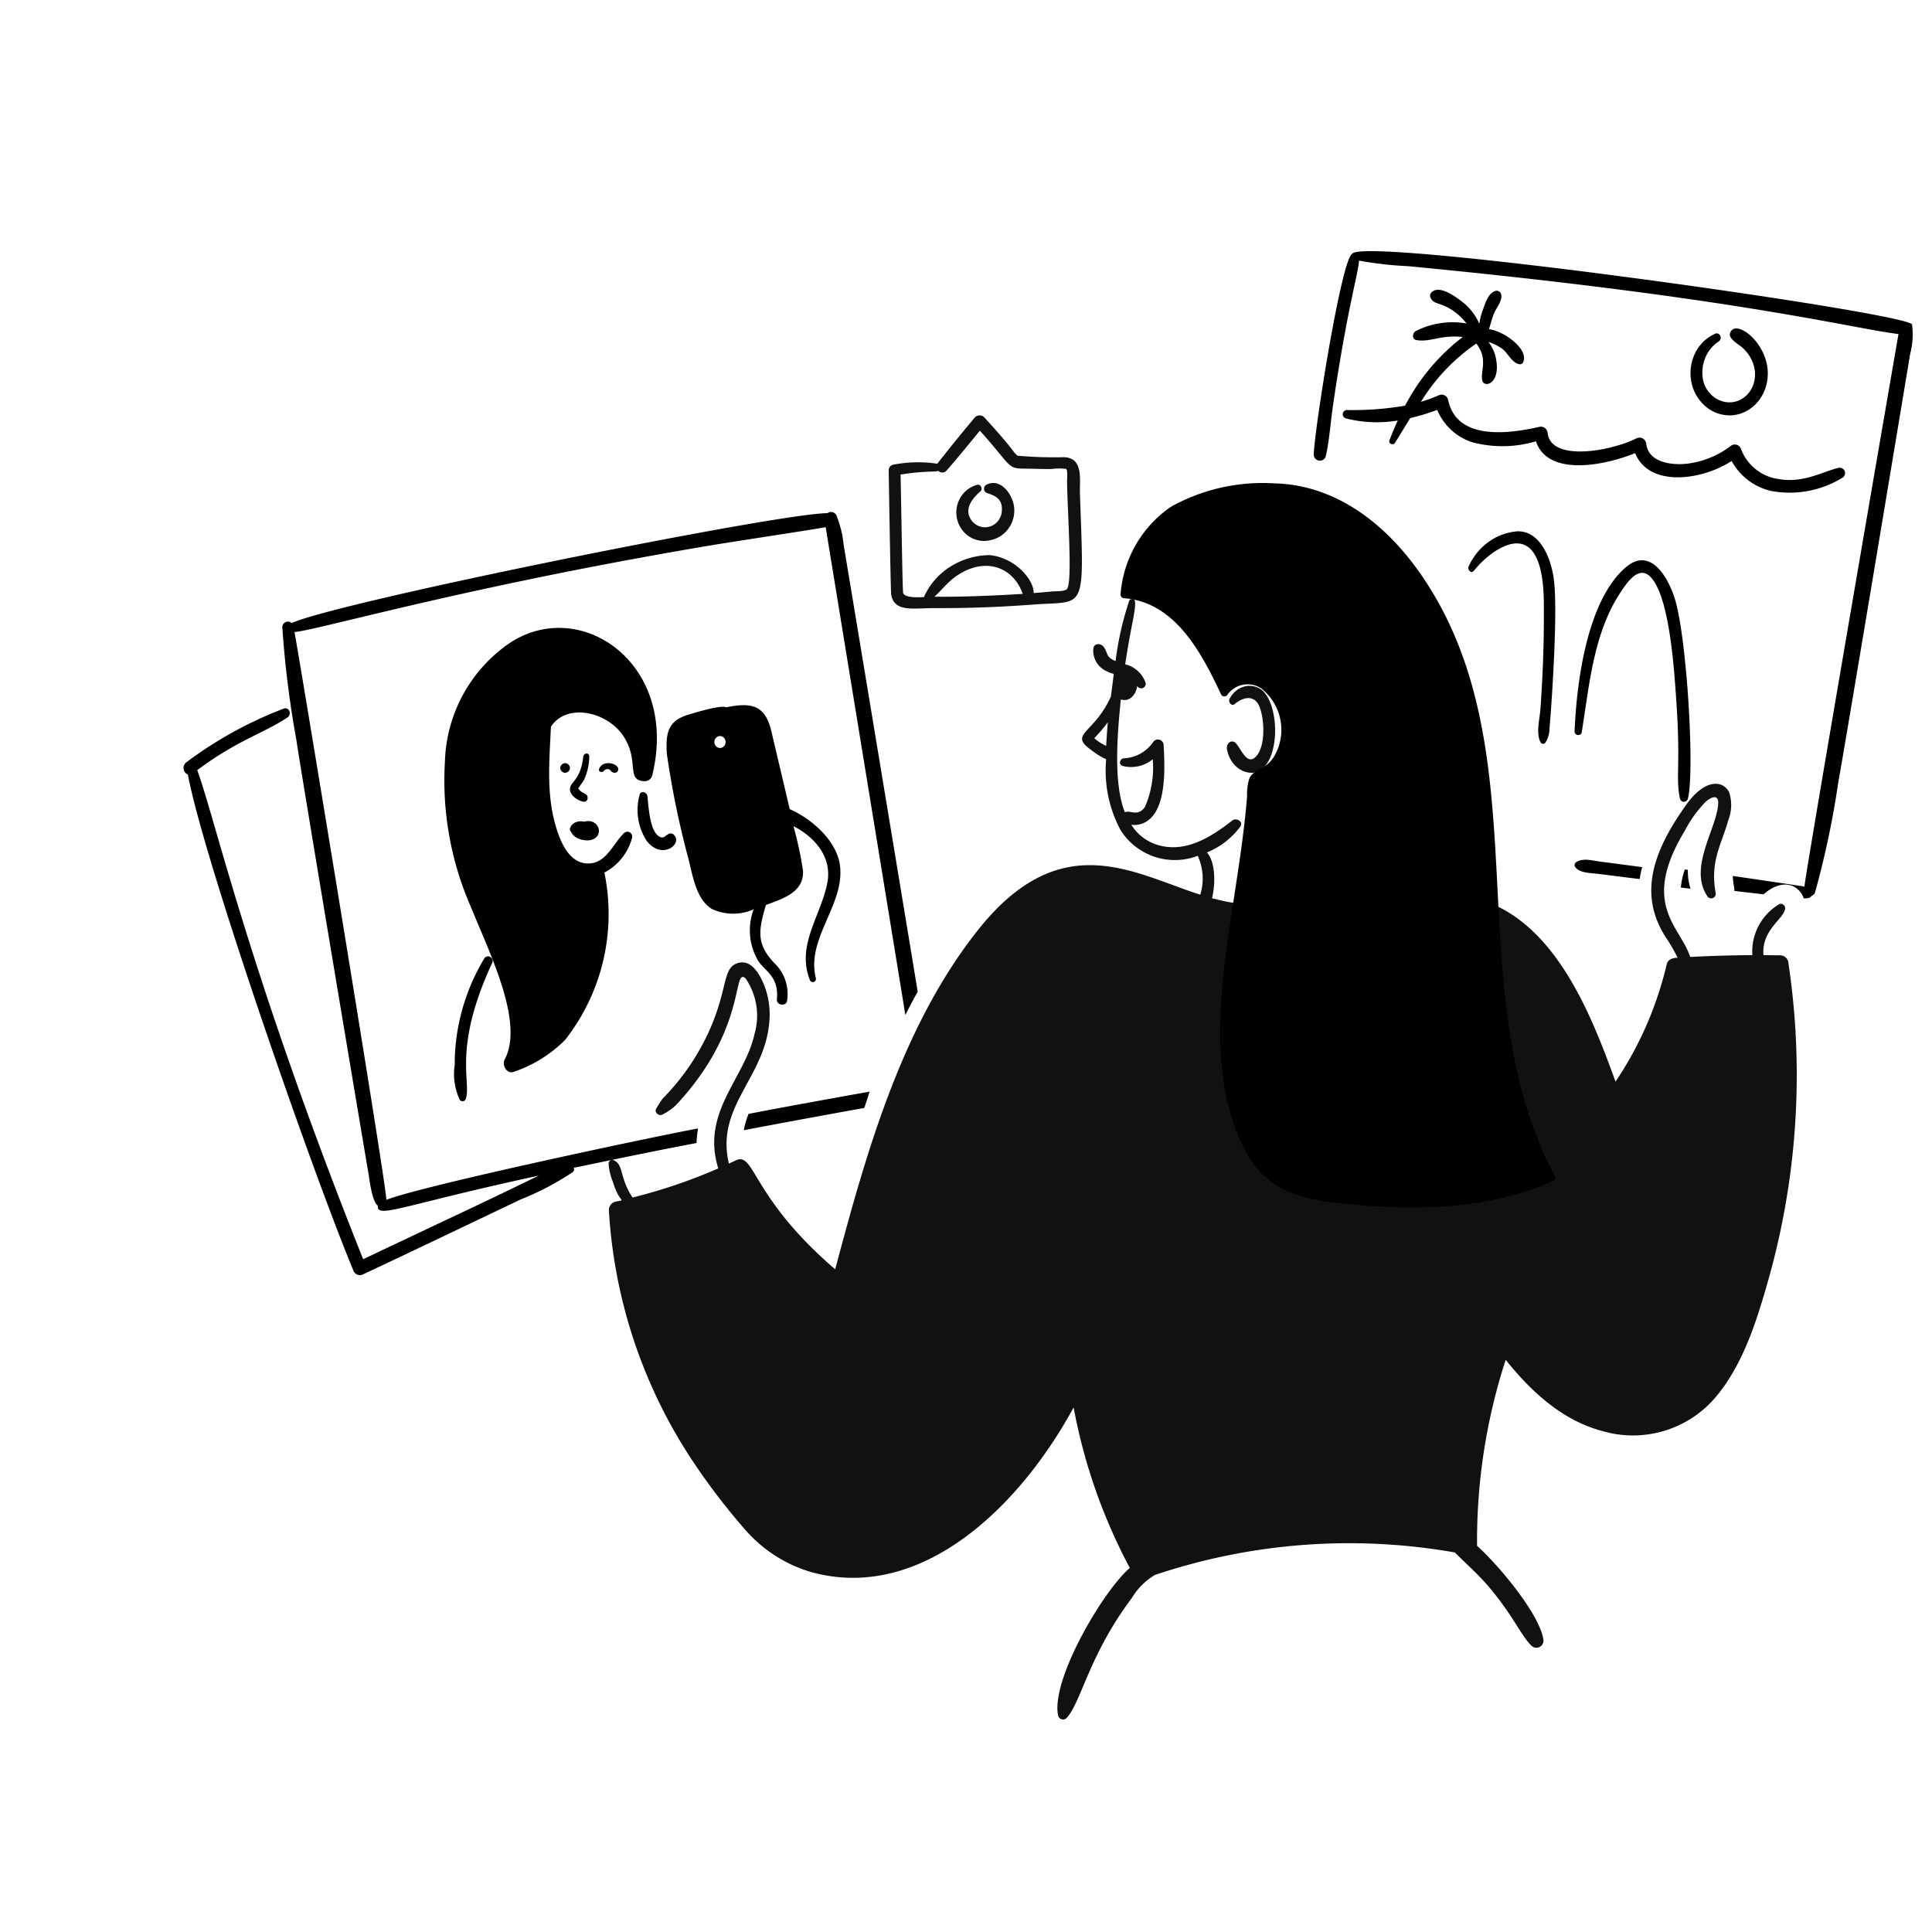 <svg width="200" height="200" viewBox="0 0 200 200" fill="none"><path d="M111.793 51.077c-.05-1.379.413-3.686-1.656-3.748a44.102 44.102 0 0 1-4.788-.15c-.532-.406-.216-.445-3.485-4.004a.693.693 0 0 0-.813-.077.632.632 0 0 0-.204.198 182.813 182.813 0 0 0-3.82 4.708 13.407 13.407 0 0 0-4.58.104.616.616 0 0 0-.323.207.556.556 0 0 0-.124.347c0 .388.194 12.482.255 12.866.302 1.893 2.306 1.417 4.407 1.424 3.846.012 6.887-.115 10.421-.375 5.366-.395 5.156.959 4.71-11.5Zm-15.065 10.69c.7-.615 1.26-1.375 2.02-1.948 2.994-2.265 6.091-1.266 7.128 1.663-.146 0-5.283.349-9.15.285h.002Zm13.714-.78c-.254.257-1.194.21-1.527.24-.637.059-1.273.12-1.91.166.025-1.443-2.009-3.718-4.598-3.928a7.782 7.782 0 0 0-4.035 1.198 7.143 7.143 0 0 0-2.695 3.074.128.128 0 0 0-.015.075c-.861.046-1.962.047-2.164-.406-.076-.168-.188-8.682-.271-12.28 2.666-.423 3.555-.227 3.898-.39a.589.589 0 0 0 .844 0c1.185-1.351 2.323-2.758 3.468-4.153 3.835 4.284 2.551 3.873 5.537 3.944.604.014 1.209.03 1.813.03a6.114 6.114 0 0 1 1.579-.015c.19.149.091 1.124.094 1.303.069 3.692.578 10.54-.02 11.142h.002Z" fill="#111"></path><path d="M102.08 50.196a.484.484 0 0 0-.108.704c.057.069.132.12.216.145.875.28 1.568.625 1.527 1.714.006.435-.142.858-.415 1.19a1.74 1.74 0 0 1-1.074.614 1.708 1.708 0 0 1-1.201-.264 1.795 1.795 0 0 1-.737-1.011c-.247-.977.541-1.848 1.215-2.435.281-.242-.015-.803-.374-.657a2.882 2.882 0 0 0-1.743 1.374 3.026 3.026 0 0 0-.289 2.24 2.942 2.942 0 0 0 1.336 1.793 2.798 2.798 0 0 0 2.177.297 3.037 3.037 0 0 0 1.832-1.25c.438-.637.629-1.42.534-2.194-.177-1.346-1.435-3.036-2.896-2.26Z" fill="#111"></path><path d="M66.755 80.868a.803.803 0 0 0 .754-.563c2.898-11.746-7.663-18.77-15.003-13.561a15.457 15.457 0 0 0-4.633 5.276 15.38 15.38 0 0 0-1.811 6.771 32.587 32.587 0 0 0 2.649 15.014c1.99 4.907 5.568 12.018 3.535 15.87-.314.593.234 1.574.972 1.267a13.645 13.645 0 0 0 5.286-3.295 21.154 21.154 0 0 0 3.944-8.216c.7-2.99.74-6.098.117-9.105a5.683 5.683 0 0 0 2.869-3.606.5.5 0 0 0-.545-.614.505.505 0 0 0-.287.13c-1.16 1.108-1.838 3.185-3.762 3.152-1.866-.03-2.763-2.11-3.23-3.604-1.09-3.493-.737-6.976-.58-10.555 1.696-2.567 5.998-1.514 7.603 1.126 1.56 2.554.129 4.468 2.122 4.513Z" fill="currentColor"></path><path d="M69.85 86.523a.494.494 0 0 0-.667-.181c-.34.187-.458.48-.863.297-1.06-.485-1.173-3.106-1.3-4.22-.046-.429-.733-.625-.813-.115a5.895 5.895 0 0 0 .716 4.714c1.498 1.972 3.52.514 2.991-.396a.343.343 0 0 1-.064-.1ZM58.5 79a.538.538 0 0 0-.355.155.488.488 0 0 0-.145.345c0 .129.052.252.145.345.093.093.22.149.355.155a.538.538 0 0 0 .355-.155A.488.488 0 0 0 59 79.5a.488.488 0 0 0-.145-.345A.538.538 0 0 0 58.5 79ZM62.506 79.805a.475.475 0 0 1 .212-.152.56.56 0 0 1 .274-.029c.209.056.262.268.458.338a.413.413 0 0 0 .442-.062.31.31 0 0 0 .081-.118c.27-.733-1.594-1.242-1.964-.158a.204.204 0 0 0 .02.163.26.26 0 0 0 .138.112c.06.022.127.024.19.007a.27.27 0 0 0 .15-.101ZM60.507 83a.3.3 0 0 0 .195-.086.42.42 0 0 0 .116-.21.492.492 0 0 0-.009-.253.404.404 0 0 0-.13-.198c-.185-.13-.411-.228-.585-.357-.134-.099-.2-.31-.254-.195.094-.277.506-.732.626-.992A5.943 5.943 0 0 0 61 78.366c.02-.504-.573-.472-.626 0-.255 2.267-1.235 2.541-1.358 3.183-.158.811.998 1.451 1.492 1.451ZM59.12 86.096c.087.257.307.487.624.651.316.165.71.254 1.115.253 1.83-.13 1.283-2.402-.4-1.937-1.12-.261-1.733.777-1.34 1.032ZM50.124 99.23c-2.012 3.365-3.064 7.158-3.052 11.013a6.26 6.26 0 0 0 .527 3.613c.035.05.084.09.143.115a.36.36 0 0 0 .358-.045.314.314 0 0 0 .106-.146c.645-1.723-1.41-5.164 2.748-14.104.236-.515-.499-.964-.83-.447ZM86.956 89.609c-.324-2.621-3.037-4.908-5.203-5.846l-1.913-8.116c-.642-2.632-2.016-2.97-4.653-2.426-.564-.28-3.285.579-3.673.684-2.248.609-2.639 1.73-2.484 4.12A93.046 93.046 0 0 0 71.238 88.8c.458 1.742.794 4.296 2.465 5.302a5.21 5.21 0 0 0 4.316.03 6.201 6.201 0 0 0 .536 5.443c.75 1.022 2.095 1.598 1.867 3.887-.06.607.96.761 1.056.14a4.435 4.435 0 0 0-.17-2.098 4.374 4.374 0 0 0-1.116-1.774c-1.891-1.974-1.704-3.336-.903-6.047 1.699-.638 3.945-1.292 3.841-3.531a37.369 37.369 0 0 0-.995-4.628c2.225 1.13 4.031 3.225 3.506 5.89-.678 3.435-3.214 6.41-1.807 10.028.026.08.082.147.155.187a.329.329 0 0 0 .238.028.335.335 0 0 0 .235-.386c-1.052-4.107 3-7.589 2.494-11.663ZM74.534 77.435a.609.609 0 0 1-.414-.193.628.628 0 0 1 0-.86.609.609 0 0 1 .414-.191.609.609 0 0 1 .414.194.628.628 0 0 1-.004.86.609.609 0 0 1-.415.19h.005ZM177.922 35.344a.444.444 0 0 0 .19-.274.481.481 0 0 0-.045-.34.42.42 0 0 0-.254-.205.39.39 0 0 0-.315.049c-.89.4-1.619 1.13-2.057 2.057a4.704 4.704 0 0 0-.33 3.008 4.419 4.419 0 0 0 1.555 2.52 3.841 3.841 0 0 0 2.696.828c.986-.092 1.904-.577 2.576-1.36a4.492 4.492 0 0 0 1.06-2.879c.07-2.51-2.071-4.806-3.334-4.747-.393.02-.773.526-.5.933.364.542.937.757 1.395 1.228 2.023 2.084 1.093 5.019-1.077 5.451a2.662 2.662 0 0 1-1.968-.447 3.051 3.051 0 0 1-1.198-1.746 4.06 4.06 0 0 1 .191-2.32 3.7 3.7 0 0 1 1.415-1.756Z" fill="currentColor"></path><path d="M190.324 48.434c-1.53.333-3.624 1.634-6.249 1.148a4.825 4.825 0 0 1-2.328-1.01 4.883 4.883 0 0 1-1.505-2.056.678.678 0 0 0-.4-.45.679.679 0 0 0-.598.042 9.33 9.33 0 0 1-4.675 1.902c-1.513.154-3.881-.112-4.145-2.028a.709.709 0 0 0-.688-.678.7.7 0 0 0-.341.081c-2.763 1.36-8.795 2.4-9.18-.518a.71.71 0 0 0-.274-.55.698.698 0 0 0-.598-.126c-3.084.697-8.585 1.493-9.443-2.844a.697.697 0 0 0-.704-.494.689.689 0 0 0-.294.086c-.59.253-1.193.473-1.807.66a19.886 19.886 0 0 1 5.734-6.034c1.222 1.577.43 2.786.608 3.786.16.902 2.084.372 1.356-2.53a4.13 4.13 0 0 0-.702-1.416 5.193 5.193 0 0 1 1.449.722c.562.438.983 1.435 1.714 1.572a.362.362 0 0 0 .405-.173c.691-1.338-1.999-3.292-3.522-3.442.171-.534.305-1.103.514-1.618.242-.6.831-1.242.764-1.902a.484.484 0 0 0-.592-.455c-.784.252-1.043 1.226-1.31 1.949-.18.47-.305.96-.374 1.46-.388-.9-1-1.685-1.776-2.278-.703-.55-2.372-1.78-3.179-.974a.478.478 0 0 0-.125.47c.326.861.939.453 2.416 1.463.507.36.959.795 1.34 1.288a8.395 8.395 0 0 0-5.315.817c-.294.224-.341.816.11.897 1.478.26 2.501-.567 4.815-.315a21.33 21.33 0 0 0-5.968 7.107c-1.991.342-4.01.494-6.03.453a.436.436 0 0 0-.423.385.442.442 0 0 0 .313.48 13.06 13.06 0 0 0 5.377.22 29.304 29.304 0 0 0-.857 2.059c-.128.344.389.55.576.252.531-.85 1.044-1.713 1.574-2.562.948-.219 1.88-.503 2.79-.85a5.93 5.93 0 0 0 1.445 2.071 5.876 5.876 0 0 0 2.171 1.276c2.169.58 4.454.548 6.605-.094 1.248 3.709 7.154 2.498 10.271 1.226 1.425 3.524 6.795 2.877 9.989.816a6.282 6.282 0 0 0 1.713 1.989 6.217 6.217 0 0 0 2.37 1.108 10.44 10.44 0 0 0 7.387-1.368.558.558 0 0 0-.024-.972.547.547 0 0 0-.38-.048ZM152.567 59.097a10.099 10.099 0 0 1 2.104-1.967c3.775-2.463 5.113.577 5.145 5.245.028 3.749-.058 6.73-.348 11.001-.069 1.04-.498 2.535.015 3.47a.32.32 0 0 0 .094.102.291.291 0 0 0 .376-.038c.301-.451.46-.992.454-1.544.209-2.36.897-12.195.438-15.463-.288-2.062-1.364-4.917-3.723-4.903a5.866 5.866 0 0 0-3.022 1.096 6.329 6.329 0 0 0-2.077 2.565c-.122.34.273.756.544.436ZM163.74 75.803c.8-4.954 1.216-10.244 4.016-14.48.615-.932 1.819-2.782 3.015-1.686 2.049 1.882 2.531 9.646 2.739 12.597.504 7.136-.071 8.198.401 10.452.027.09.081.17.154.227a.413.413 0 0 0 .506 0 .436.436 0 0 0 .154-.227c.723-2.656-.073-16.44-1.322-20.615-.669-2.236-2.51-5.502-5.048-3.388-3.983 3.33-5.134 11.667-5.353 17.002-.046.455.665.568.738.118Z" fill="currentColor"></path><path d="M127.791 72.904c.649-.56 1.69-1.011 2.339-.192.723.914 1.026 4.307-.06 5.546-.96 1.097-1.555-.695-2.136-1.322a.524.524 0 0 0-.317-.174.485.485 0 0 0-.342.084.62.62 0 0 0-.231.308.75.75 0 0 0-.028.41c.072.396.211.772.407 1.106.196.334.447.619.737.839.29.22.615.37.955.442.34.072.689.065 1.026-.022 2.46-1.052 2.338-7.024.458-8.52a2.125 2.125 0 0 0-1.807-.334c-.616.169-1.152.613-1.494 1.24-.208.347.203.83.493.589Z" fill="#111"></path><path d="M185.11 99.528a.873.873 0 0 0-.839-.636c-.575 0-1.149-.015-1.722-.015-.181-2.593 1.958-3.624 2.238-4.742a.457.457 0 0 0-.122-.438.46.46 0 0 0-.437-.123 5.696 5.696 0 0 0-2.824 5.301c-2.156.016-4.296.077-6.436.187-1.001-3.155-5.203-5.406-.559-13.057a12.473 12.473 0 0 1 2.173-3.015c.496-.434 1.313-.84 1.287.14-.067 2.523-3.144 6.664-1.12 9.652a.47.47 0 0 0 .813-.038.477.477 0 0 0 .04-.32c-.599-3.299.619-5 1.303-7.507a4.214 4.214 0 0 0 .093-2.907c-.598-1.198-2.444-1.485-4.421 1.274-3.235 4.52-5.128 9.111-2.141 13.737.461.678.871 1.39 1.226 2.129-.51 0-1.002.163-1.12.653a36.714 36.714 0 0 1-5.306 12.169c-2.745-7.662-6.526-16.731-14.305-18.946-8.877-2.523-12.052-.716-16.305 4.12-.79-.513-1.598-1.011-2.39-1.524a26.524 26.524 0 0 0-3.134-1.989c-.919-.42-1.408.49-5.631-.653.337-1.39.402-3.645-.527-4.74a7.967 7.967 0 0 0 3.444-2.664c.372-.528-.404-.964-.822-.637-2.222 1.736-4.92 3.453-7.866 2.486a4.88 4.88 0 0 1-2.591-2.052c.432.068.874.009 1.273-.171 2.401-1.076 2.213-5.48 2.079-8.067a.592.592 0 0 0-.441-.56.594.594 0 0 0-.662.266 3.885 3.885 0 0 1-3.02 1.658c-.435.03-.575.687-.109.794a3.49 3.49 0 0 0 3.103-.701 10.215 10.215 0 0 1-.807 4.942c-.759 1.084-1.566.265-2.078.56-1.207-3.045-.781-8.09-.42-11.688.925.309 1.594-.55 1.692-1.383l.015.015a.471.471 0 0 0 .578.184.471.471 0 0 0 .276-.542 2.94 2.94 0 0 0-2.11-1.91c.613-4.122 1.147-5.67 1.008-6.544-.047-.294-.432-.28-.575-.077a32.24 32.24 0 0 0-1.427 6.28c-1.035-.39-.787-.89-1.241-1.478-.279-.359-.941-.402-1.055.14a2.321 2.321 0 0 0 1.351 2.383c.92.48.779.02.699.746-.07.622-.155 1.243-.234 1.864-1.725 3.908-4.496 3.863-1.969 5.606.451.363.946.666 1.473.903a13.074 13.074 0 0 0 1.49 7.337 6.638 6.638 0 0 0 7.99 2.663 5.638 5.638 0 0 1 .263 4.025c-6.949-2.216-14.503-7.18-23.131 3.809-7.82 9.951-11.445 22.903-14.661 34.97-8.728-7.484-8.312-12.231-10.302-11.268-.23.112-.466.217-.7.326-1.422-5.938 3.766-8.875 4.19-14.766a8.284 8.284 0 0 0-.622-3.901c-.42-.981-1.259-2.449-2.559-2.114-1.743.447-1.03 2.553-3.057 7.056a24.115 24.115 0 0 1-4.808 6.995c-.236.324-.454.662-.652 1.01-.28.388.26.865.636.638a5.636 5.636 0 0 0 1.412-.995c7.36-7.865 5.798-14.231 7.168-13.118a6.821 6.821 0 0 1 .945 5.766c-1.016 4.644-5.568 8.093-3.754 13.927a56.011 56.011 0 0 1-8.874 3.015c-1.415-2.126-.867-3.443-2.017-3.885-.234-.092-.434.14-.465.357.043.658.194 1.304.45 1.912.675 2.292 1.48 1.781.233 2.05a.896.896 0 0 0-.652.871 52.46 52.46 0 0 0 8.47 25.662 67.844 67.844 0 0 0 5.648 7.428 14.4 14.4 0 0 0 6.903 4.399c11.317 3.074 21.475-6.728 27.088-17.065a57.601 57.601 0 0 0 5.818 16.615c-2.799 2.405-8.22 11.648-7.416 15.309a.535.535 0 0 0 .369.361.526.526 0 0 0 .5-.127c1.548-1.72 2.328-6.542 6.749-12.419a6.965 6.965 0 0 1 2.389-2.394 63.1 63.1 0 0 1 31.06-2.331c1.241 1.244 2.557 2.396 3.677 3.746 2.459 2.967 3.142 4.82 4.265 5.922a.735.735 0 0 0 .865.099.731.731 0 0 0 .346-.8c-.437-2.697-4.776-7.809-6.856-9.652a60.58 60.58 0 0 1 2.963-19.258c2.638 3.296 5.864 6.283 10.039 7.383a11.229 11.229 0 0 0 11.759-3.591c2.839-3.419 4.221-7.942 5.415-12.154a77.982 77.982 0 0 0 2.028-32.878Zm-71.831-23.112c.503-.516.971-1.066 1.399-1.647-.061.808-.123 1.616-.17 2.44a4.795 4.795 0 0 1-1.229-.793Z" fill="#111"></path><path d="M160.955 121.722c-10.265-19.108-1.229-43.488-13.612-61.893-3.586-5.33-8.841-9.64-15.453-9.793a19.563 19.563 0 0 0-10.65 2.41 12.01 12.01 0 0 0-3.658 3.944A12.134 12.134 0 0 0 116 61.548c.002.1.042.195.112.265a.38.38 0 0 0 .263.113c5.314.426 8.027 5.701 10.042 9.983a.391.391 0 0 0 .327.182.38.38 0 0 0 .327-.182 2.558 2.558 0 0 1 3.493-.645 5.455 5.455 0 0 1 1.247 7.185c-.897 1.285-2.033 1.165-2.479 2.137a5.318 5.318 0 0 0-.233 1.808c-.944 12.05-5.131 24.585-.999 34.995 2.47 6.22 6.497 6.865 12.974 7.39 6.675.538 13.57.243 19.757-2.579a.357.357 0 0 0 .124-.478ZM89.897 113.03c-1.762.304-10.033 1.805-12.408 2.283A8.657 8.657 0 0 0 77 117c1.212-.245 12.284-2.296 12.469-2.296.616-1.87.6-1.738.428-1.674ZM72.103 118.324c.021-.506.073-1.01.156-1.51-6.203 1.179-28.904 6.033-32.265 7.397.089-1.09-9.277-57.764-9.508-58.782 2.5-.213 17.732-4.713 43.27-9.002 2.056-.345 10.925-1.684 11.72-1.857 0 .05 8.06 49.29 8.245 50.504A61.43 61.43 0 0 1 95 102.661c-.063-.426-7.468-45.133-7.669-46.269a10.719 10.719 0 0 0-.686-2.88.638.638 0 0 0-.385-.468.623.623 0 0 0-.599.076C80.32 53.168 35.06 62.3 30.19 64.498a.579.579 0 0 0-.966.426c.265 3.901.748 7.785 1.449 11.63.573 3.904 7.281 43.857 7.482 44.992.075.426.346 2.856.966 3.273-.17 1.381 2.604-.084 16.662-3.123-7.327 3.559-7.053 3.368-18.189 8.658-11.779-29.521-15.346-45.687-17.176-50.629 4.197-3.13 6.84-3.79 9.351-5.46.451-.302.189-1.1-.39-.913a41.484 41.484 0 0 0-10.1 5.57.736.736 0 0 0-.271.68.74.74 0 0 0 .443.58c1.546 8.474 12.625 40.461 17.114 51.306a.734.734 0 0 0 .416.458.717.717 0 0 0 .613-.032c3.68-1.71 14.56-6.922 16.335-7.759a28.987 28.987 0 0 0 5.341-2.802.385.385 0 0 0 .125-.471c1.11-.188 5.709-1.227 12.709-2.558ZM174.42 90a7.314 7.314 0 0 0-.42 1.884c.683.07.681.078 1 .116a6.399 6.399 0 0 1-.279-1.98c.002.04-.261-.01-.301-.02ZM165.602 89.187c-.816-.109-1.746-.396-2.448.073a.379.379 0 0 0-.15.243.34.34 0 0 0 .074.264c.453.628 1.598.597 2.414.701.979.126 3.814.483 4.252.532.051-.415.136-.827.256-1.233-.416-.06-3.373-.445-4.398-.58Z" fill="currentColor"></path><path d="M197.937 33.595c-.275-1.201-56.912-9.15-57.947-7.324-1.134.444-3.99 18.7-3.99 20.805a.62.62 0 0 0 .16.402.642.642 0 0 0 .815.112.626.626 0 0 0 .266-.344c.387-1.69.487-3.468.738-5.187 1.479-10.154 2.647-13.776 2.702-15.08 1.671.305 3.362.496 5.059.573 34.029 3.259 45.794 6.413 50.793 7.029-.034.14-9.555 55.329-9.741 57.194-.123-.032-7.268-1.076-7.415-1.098.039.896.194 1.182.157 1.548.283.038 2.861.335 3.032.356 1.959-1.724 3.645-1.01 4.162.419.335 0 .628 0 .802-.263a.587.587 0 0 0 .362-.356A91.87 91.87 0 0 0 190.3 80.97c.709-3.823 7.251-43.184 7.431-44.298a8.106 8.106 0 0 0 .206-3.077Z" fill="currentColor"></path></svg>